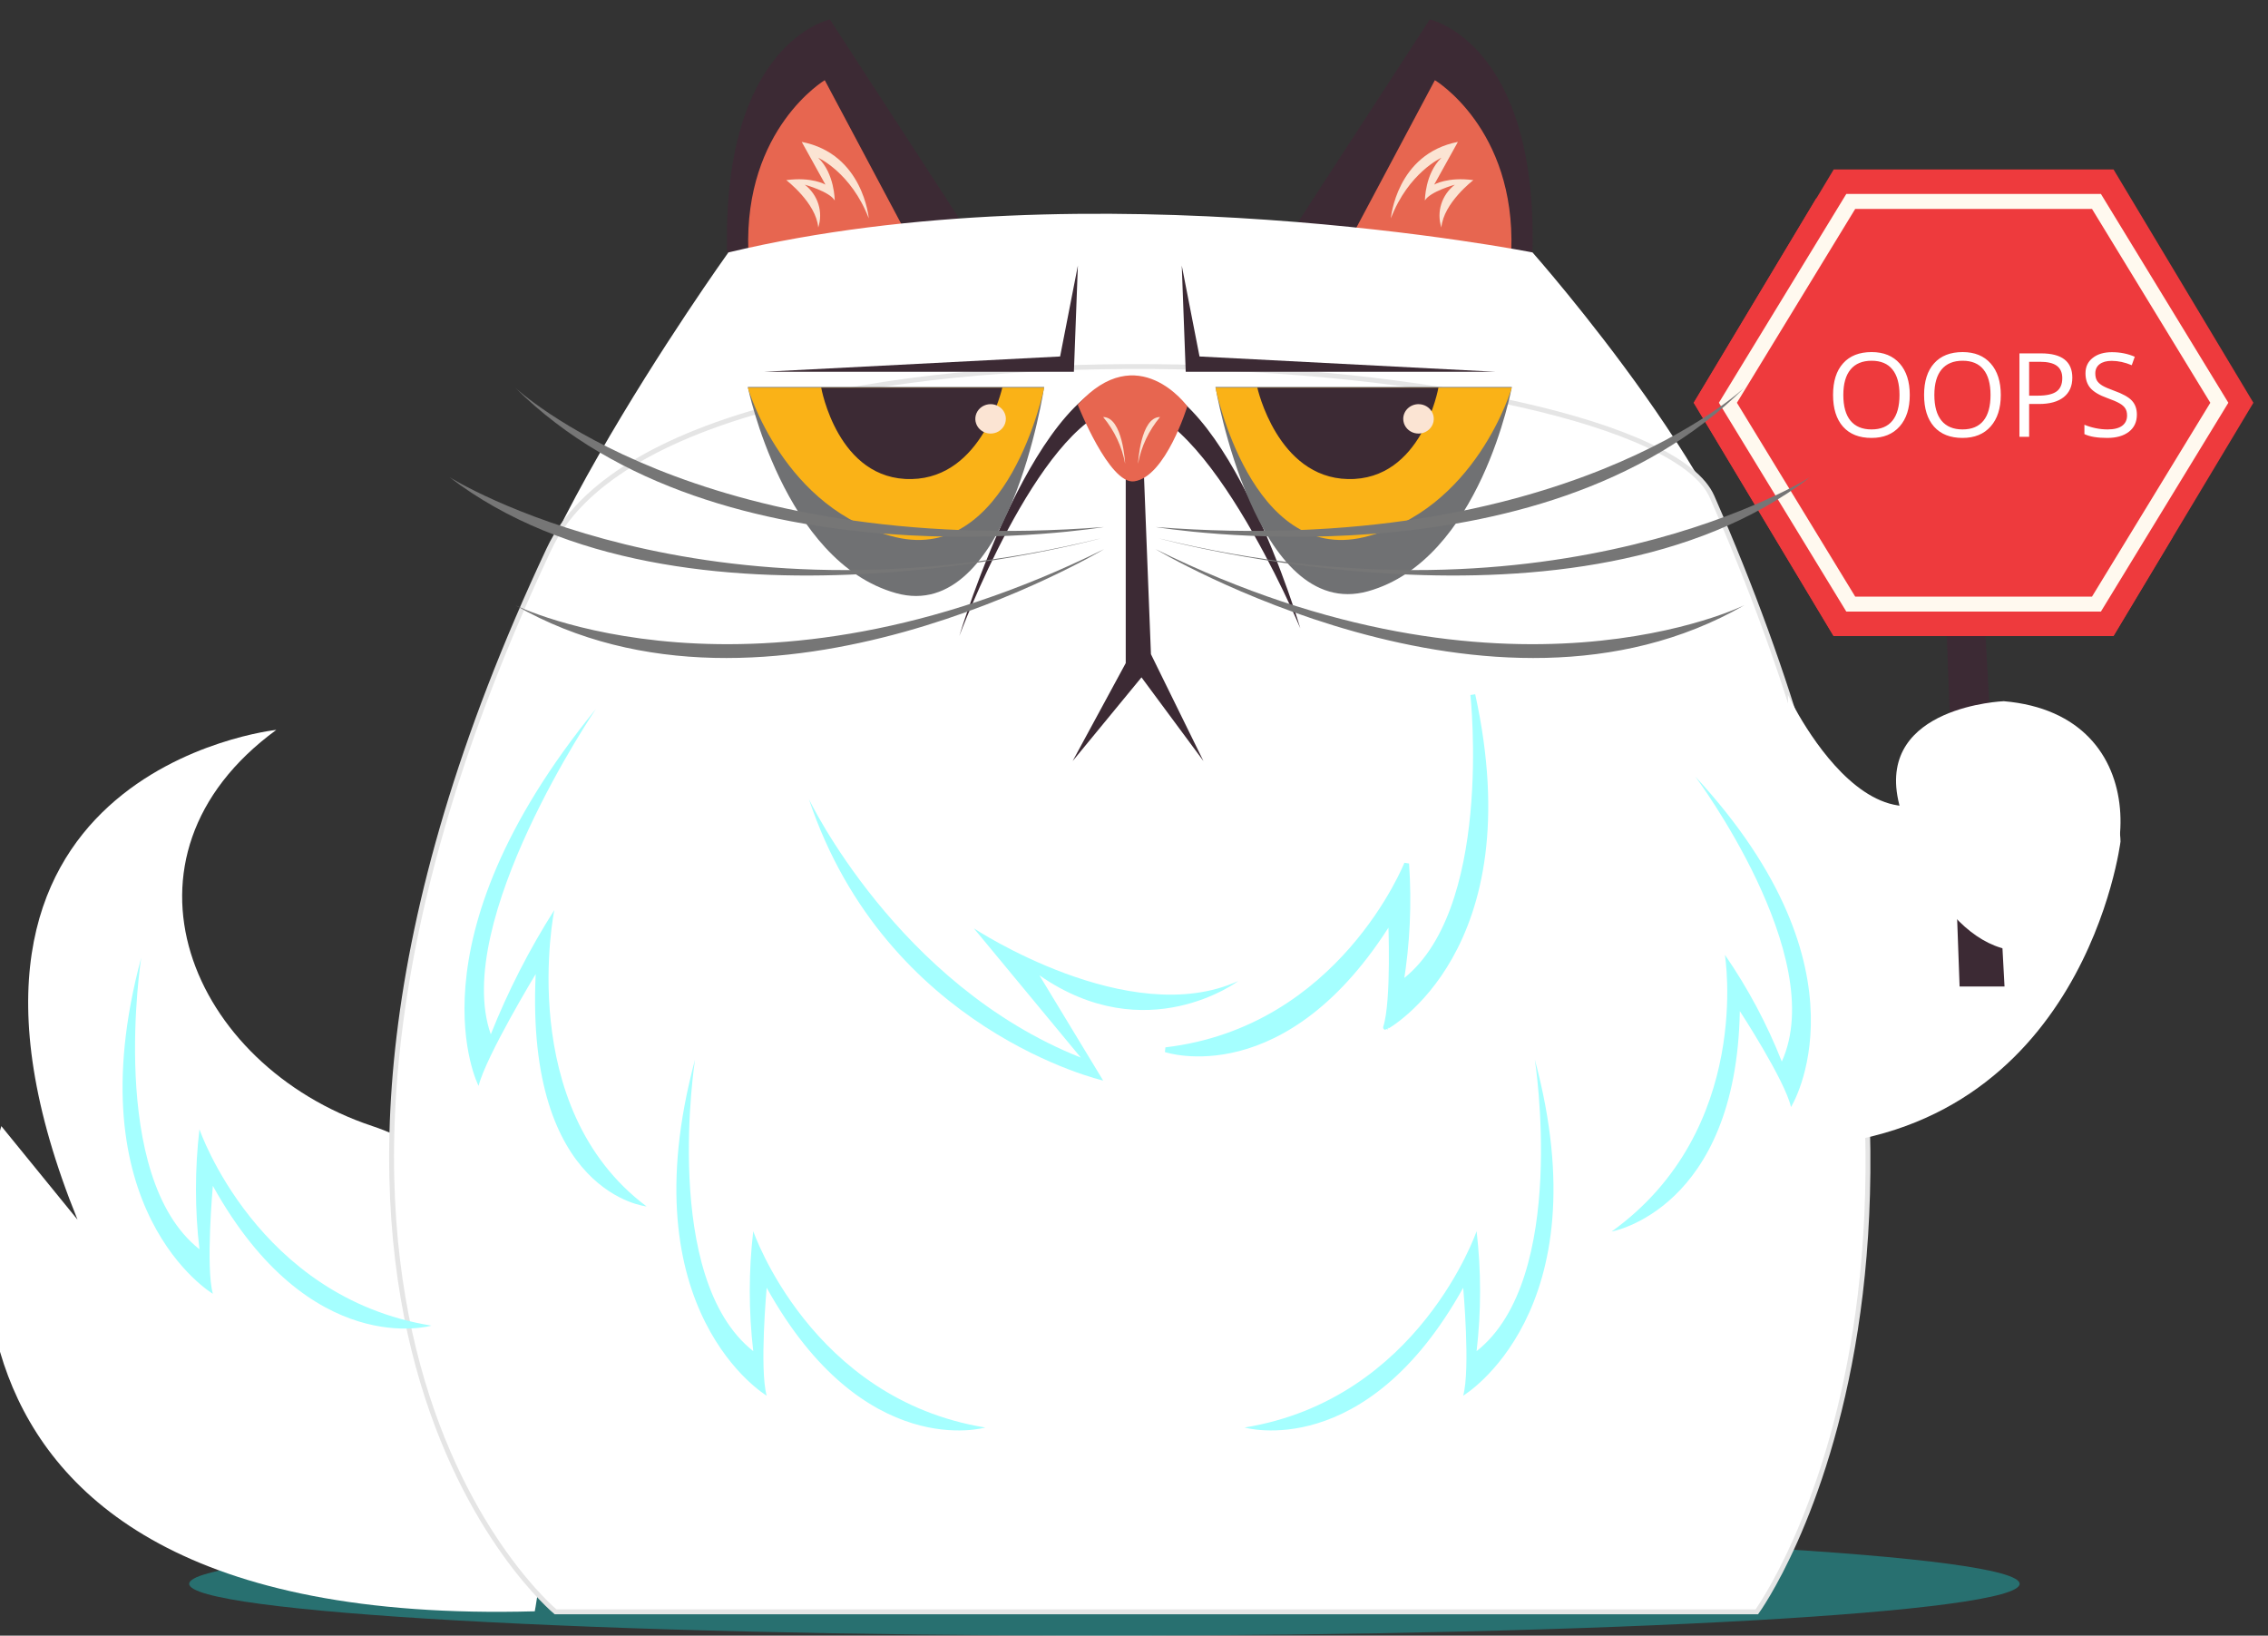 <svg width="466" height="336" viewBox="0 0 466 336" fill="none" xmlns="http://www.w3.org/2000/svg">
<rect x="0" y="0" width="466" height="336" fill="#333333" stroke="none"/>
<g clip-path="url(#clip0)">
<path opacity="0.3" d="M226.921 336.001C330.778 336.001 414.971 331.239 414.971 325.364C414.971 319.489 330.778 314.727 226.921 314.727C123.063 314.727 38.871 319.489 38.871 325.364C38.871 331.239 123.063 336.001 226.921 336.001Z" fill="#0FFFFF"/>
<path d="M109.878 331.006C109.878 331.006 125.949 247.795 76.52 231.333C39.121 218.878 20.971 176.107 56.776 149.937C56.776 149.937 -21.514 158.31 15.93 250.557L0.272 231.333C0.272 231.333 -32.574 334.916 109.878 331.006Z" fill="white"/>
<path d="M198.935 47.74L170.518 4C170.518 4 148.316 8.616 149.404 51.851L198.935 47.74Z" fill="#3C2A34"/>
<path d="M187.395 50.155L169.46 16.471C169.46 16.471 152.877 26.376 153.757 51.493L187.395 50.155Z" fill="#E76650"/>
<path d="M178.501 44.855C178.501 44.855 177.378 31.604 164.73 29.15L169.598 37.922C169.598 37.922 166.848 36.288 161.553 37.004C161.553 37.004 167.695 41.684 168.121 46.738C168.631 45.175 168.641 43.501 168.149 41.932C167.658 40.364 166.687 38.974 165.364 37.945C165.364 37.945 170.449 39.35 171.508 41.185C171.508 41.185 171.508 35.678 168.12 32.414C168.121 32.41 174.898 35.469 178.501 44.855Z" fill="#FBE4D3"/>
<path d="M265.344 47.74L293.761 4C293.761 4 315.963 8.616 314.874 51.851L265.344 47.74Z" fill="#3C2A34"/>
<path d="M276.884 50.155L294.82 16.471C294.82 16.471 311.402 26.376 310.522 51.493L276.884 50.155Z" fill="#E76650"/>
<path d="M285.778 44.855C285.778 44.855 286.902 31.604 299.55 29.15L294.682 37.922C294.682 37.922 297.433 36.288 302.726 37.004C302.726 37.004 296.584 41.684 296.159 46.738C295.649 45.175 295.639 43.501 296.13 41.932C296.622 40.364 297.593 38.974 298.916 37.945C298.916 37.945 293.831 39.35 292.771 41.185C292.771 41.185 292.771 35.678 296.16 32.414C296.159 32.41 289.382 35.469 285.778 44.855Z" fill="#FBE4D3"/>
<path d="M149.66 51.856C149.66 51.856 93.539 130.069 104.23 151.307C114.921 172.545 231.756 277.563 231.756 277.563C231.756 277.563 360.974 155.9 360.974 129.925C360.974 103.95 314.882 51.856 314.882 51.856C314.882 51.856 224.564 33.982 149.66 51.856Z" fill="white"/>
<path d="M114.148 331.115C114.148 331.115 39.263 269.183 112.79 112.81C138.811 57.465 338.462 71.737 351.76 102.028C418.047 253.026 360.966 331.117 360.966 331.117L114.148 331.115Z" fill="white" stroke="#E5E5E5"/>
<path d="M231.302 86.403V136.222L220.394 156.343L234.538 139.147L247.27 156.343L236.482 134.391L234.538 84.636L231.302 86.403Z" fill="#3C2A34"/>
<path d="M315.357 217.664C315.357 217.664 322.377 262.601 303.393 277.562C304.347 269.371 304.347 261.104 303.393 252.914C303.393 252.914 291.579 287.437 255.721 293.251C255.721 293.251 280.632 300.521 300.637 264.542C300.637 264.542 302.145 281.26 300.637 286.709C300.637 286.71 329.323 269.63 315.357 217.664Z" fill="#A5FFFF"/>
<path d="M302.617 142.723C302.617 142.723 307.532 187.917 287.864 202.043C289.201 193.903 289.588 185.644 289.017 177.421C289.017 177.421 275.6 211.397 239.512 215.65C239.512 215.65 264.059 223.99 285.726 188.918C285.726 188.918 286.452 205.683 284.69 211.063C284.684 211.062 314.139 195.241 302.617 142.723Z" fill="#A5FFFF" stroke="#A5FFFF"/>
<path d="M142.806 217.664C142.806 217.664 135.784 262.601 154.768 277.562C153.814 269.371 153.814 261.104 154.768 252.914C154.768 252.914 166.584 287.437 202.44 293.251C202.44 293.251 177.529 300.521 157.527 264.542C157.527 264.542 156.016 281.26 157.527 286.709C157.527 286.71 128.84 269.63 142.806 217.664Z" fill="#A5FFFF"/>
<path d="M122.436 145.639C122.436 145.639 92.709 189.373 100.842 212.481C104.375 203.605 108.743 195.059 113.891 186.948C113.891 186.948 105.606 227.445 132.854 247.835C132.854 247.835 107.938 245.381 110.066 200.098C110.066 200.098 99.938 216.81 98.33 223.064C98.335 223.06 83.12 193.872 122.436 145.639Z" fill="#A5FFFF"/>
<path d="M166.2 164.156C166.2 164.156 184.387 202.308 222.069 217.255L200.099 190.71C200.099 190.71 231.954 211.752 254.431 201.526C254.431 201.526 235.57 215.685 213.556 200.346L226.668 221.979C226.668 221.979 182.115 211.772 166.2 164.156Z" fill="#A5FFFF"/>
<path d="M29.015 196.735C29.015 196.735 21.993 241.672 40.978 256.633C40.024 248.442 40.024 240.174 40.978 231.983C40.978 231.983 52.794 266.507 88.649 272.32C88.649 272.32 63.739 279.591 43.734 243.612C43.734 243.612 42.224 260.329 43.734 265.779C43.734 265.782 15.05 248.703 29.015 196.735Z" fill="#A5FFFF"/>
<path d="M267.171 129.074C267.171 129.074 246.434 79.5 229.379 83.666C213.184 87.62 197.107 130.649 197.107 130.649C197.107 130.649 213.326 76.618 232.916 77.742C252.506 78.867 267.171 129.074 267.171 129.074Z" fill="#3C2A34"/>
<path d="M221.469 54.549L220.65 76.378H156.924L217.817 73.231L221.469 54.549Z" fill="#3C2A34"/>
<path d="M242.813 54.549L243.628 76.378H307.356L246.463 73.231L242.813 54.549Z" fill="#3C2A34"/>
<path d="M221.434 83.126C221.434 83.126 227.918 99.564 233.03 98.881C239.503 98.015 243.955 83.467 243.955 83.467C243.955 83.467 233.827 69.411 221.434 83.126Z" fill="#E76650"/>
<path d="M231.182 95.279C231.182 95.279 230.712 85.67 226.66 85.672C228.983 88.457 230.538 91.761 231.182 95.279Z" fill="#FBE4D3"/>
<path d="M233.827 95.279C233.827 95.279 234.298 85.67 238.351 85.672C236.026 88.457 234.47 91.761 233.827 95.279Z" fill="#FBE4D3"/>
<path d="M153.649 79.499H214.542C214.542 79.499 207.195 128.298 184.095 121.844C160.996 115.39 153.649 79.499 153.649 79.499Z" fill="#707173"/>
<path d="M153.649 79.632H214.542C214.542 79.632 207.195 115.821 184.095 110.368C160.996 104.915 153.649 79.632 153.649 79.632Z" fill="#FAB217"/>
<path d="M168.731 79.632H205.939C205.939 79.632 201.864 98.087 187.336 98.412C172.098 98.752 168.731 79.632 168.731 79.632Z" fill="#3C2A34"/>
<path d="M206.67 86.046C206.67 86.644 206.486 87.228 206.142 87.724C205.797 88.221 205.307 88.608 204.734 88.837C204.161 89.065 203.53 89.125 202.921 89.008C202.313 88.892 201.754 88.604 201.315 88.182C200.877 87.759 200.578 87.221 200.457 86.635C200.336 86.049 200.398 85.442 200.635 84.89C200.873 84.338 201.275 83.867 201.791 83.535C202.306 83.203 202.913 83.026 203.533 83.026C203.945 83.026 204.353 83.104 204.734 83.255C205.115 83.407 205.461 83.63 205.752 83.91C206.043 84.191 206.274 84.524 206.432 84.89C206.589 85.257 206.671 85.65 206.67 86.046Z" fill="#FBE4D3"/>
<path d="M310.63 79.499H249.737C249.737 79.499 257.982 127.912 281.083 121.459C304.184 115.005 310.63 79.499 310.63 79.499Z" fill="#707173"/>
<path d="M310.63 79.632H249.737C249.737 79.632 257.084 115.821 280.184 110.368C303.284 104.915 310.63 79.632 310.63 79.632Z" fill="#FAB217"/>
<path d="M295.549 79.632H258.341C258.341 79.632 262.417 98.087 276.946 98.412C292.185 98.752 295.549 79.632 295.549 79.632Z" fill="#3C2A34"/>
<path d="M288.32 86.046C288.32 86.644 288.504 87.228 288.849 87.724C289.194 88.221 289.684 88.608 290.257 88.837C290.83 89.065 291.461 89.125 292.069 89.008C292.678 88.892 293.237 88.604 293.675 88.182C294.114 87.759 294.413 87.221 294.534 86.635C294.655 86.049 294.593 85.442 294.355 84.89C294.118 84.338 293.716 83.867 293.2 83.535C292.684 83.203 292.078 83.026 291.457 83.026C291.045 83.026 290.637 83.104 290.257 83.256C289.876 83.408 289.53 83.63 289.239 83.91C288.948 84.191 288.717 84.524 288.559 84.89C288.401 85.257 288.32 85.65 288.32 86.046Z" fill="#FBE4D3"/>
<path d="M435.697 172.87C435.697 172.87 428.356 232.815 369.729 235.547L367.348 142.723C367.348 142.723 390.015 191.066 411.862 147.224C411.862 147.224 435.404 157.337 435.697 172.87Z" fill="white"/>
<path d="M407.647 124.578L411.864 202.651H402.634L399.795 124.578H407.647Z" fill="#3C2A34"/>
<path d="M411.714 144.046C411.714 144.046 385.9 145.061 390.018 164.359C394.135 183.656 408.168 202.144 423.78 192.906C439.391 183.669 443.647 146.787 411.714 144.046Z" fill="white"/>
<path d="M376.77 130.67L348.028 82.737L376.771 34.803H434.258L463.001 82.737L434.258 130.67H376.77Z" fill="#EE3A3D"/>
<path d="M372.093 52.177C372.094 48.28 372.49 44.392 373.277 40.569L347.993 82.737L376.737 130.671H434.224L446.44 110.293C437.461 112.104 428.176 111.965 419.26 109.885C410.344 107.806 402.022 103.838 394.9 98.271C387.778 92.704 382.035 85.678 378.089 77.705C374.142 69.731 372.093 61.01 372.089 52.178L372.093 52.177Z" fill="#EE3A3D"/>
<path d="M431.668 125.633H379.355L353.176 82.737L379.355 39.841H431.668L457.853 82.737L431.668 125.633ZM381.185 122.559H429.84L454.148 82.742L429.84 42.92H381.185L356.88 82.742L381.185 122.559Z" fill="#FFF9EF"/>
<path d="M392.395 81.138C392.395 83.88 391.7 86.037 390.309 87.607C388.926 89.177 387 89.962 384.532 89.962C382.008 89.962 380.059 89.193 378.684 87.654C377.317 86.107 376.633 83.927 376.633 81.115C376.633 78.326 377.321 76.165 378.696 74.634C380.071 73.095 382.024 72.326 384.555 72.326C387.016 72.326 388.938 73.107 390.321 74.669C391.704 76.232 392.395 78.388 392.395 81.138ZM378.743 81.138C378.743 83.459 379.235 85.22 380.219 86.423C381.211 87.619 382.649 88.216 384.532 88.216C386.43 88.216 387.864 87.619 388.833 86.423C389.801 85.228 390.286 83.466 390.286 81.138C390.286 78.834 389.801 77.087 388.833 75.9C387.872 74.705 386.446 74.107 384.555 74.107C382.657 74.107 381.211 74.709 380.219 75.912C379.235 77.107 378.743 78.849 378.743 81.138ZM411.098 81.138C411.098 83.88 410.403 86.037 409.012 87.607C407.629 89.177 405.704 89.962 403.235 89.962C400.711 89.962 398.762 89.193 397.387 87.654C396.02 86.107 395.336 83.927 395.336 81.115C395.336 78.326 396.024 76.165 397.399 74.634C398.774 73.095 400.727 72.326 403.258 72.326C405.719 72.326 407.641 73.107 409.024 74.669C410.407 76.232 411.098 78.388 411.098 81.138ZM397.446 81.138C397.446 83.459 397.938 85.22 398.922 86.423C399.915 87.619 401.352 88.216 403.235 88.216C405.133 88.216 406.567 87.619 407.536 86.423C408.504 85.228 408.989 83.466 408.989 81.138C408.989 78.834 408.504 77.087 407.536 75.9C406.575 74.705 405.149 74.107 403.258 74.107C401.36 74.107 399.915 74.709 398.922 75.912C397.938 77.107 397.446 78.849 397.446 81.138ZM425.793 77.587C425.793 79.322 425.2 80.658 424.012 81.595C422.833 82.525 421.141 82.99 418.938 82.99H416.922V89.728H414.93V72.595H419.372C423.653 72.595 425.793 74.259 425.793 77.587ZM416.922 81.279H418.715C420.481 81.279 421.758 80.994 422.547 80.423C423.336 79.853 423.731 78.939 423.731 77.681C423.731 76.548 423.36 75.705 422.618 75.15C421.875 74.595 420.719 74.318 419.149 74.318H416.922V81.279ZM439.059 85.169C439.059 86.677 438.512 87.853 437.418 88.697C436.325 89.54 434.84 89.962 432.965 89.962C430.934 89.962 429.372 89.701 428.278 89.177V87.255C428.981 87.552 429.747 87.787 430.575 87.959C431.403 88.13 432.223 88.216 433.036 88.216C434.364 88.216 435.364 87.966 436.036 87.466C436.708 86.959 437.043 86.255 437.043 85.357C437.043 84.763 436.922 84.279 436.68 83.904C436.446 83.521 436.047 83.169 435.485 82.849C434.93 82.529 434.083 82.165 432.942 81.759C431.348 81.189 430.208 80.513 429.52 79.732C428.84 78.951 428.5 77.931 428.5 76.673C428.5 75.353 428.997 74.302 429.989 73.521C430.981 72.74 432.293 72.349 433.926 72.349C435.629 72.349 437.196 72.662 438.625 73.287L438.004 75.021C436.59 74.427 435.215 74.13 433.879 74.13C432.825 74.13 432 74.357 431.407 74.81C430.813 75.263 430.516 75.892 430.516 76.697C430.516 77.29 430.625 77.779 430.844 78.162C431.063 78.537 431.43 78.884 431.946 79.205C432.469 79.517 433.266 79.865 434.336 80.248C436.133 80.888 437.368 81.576 438.04 82.31C438.719 83.044 439.059 83.998 439.059 85.169Z" fill="white"/>
<path d="M105.851 79.632C105.851 79.632 143.12 114.756 226.827 108.267C226.827 108.267 147.943 121.542 105.851 79.632Z" fill="#767676"/>
<path d="M92.35 98.016C92.35 98.016 144.025 130.649 226.182 110.595C226.181 110.598 139.69 134.366 92.35 98.016Z" fill="#767676"/>
<path d="M105.851 124.313C105.851 124.313 154.504 148.534 226.859 112.81C226.859 112.81 157.809 154.25 105.851 124.313Z" fill="#767676"/>
<path d="M358.432 79.632C358.432 79.632 321.16 114.756 237.454 108.267C237.454 108.267 316.338 121.542 358.432 79.632Z" fill="#767676"/>
<path d="M371.931 98.016C371.931 98.016 320.257 130.649 238.1 110.595C238.1 110.598 324.59 134.366 371.931 98.016Z" fill="#767676"/>
<path d="M358.431 124.313C358.431 124.313 309.774 148.534 237.421 112.81C237.421 112.81 306.471 154.25 358.431 124.313Z" fill="#767676"/>
<path d="M348.33 159.526C348.33 159.526 375.899 196.414 366.104 218.074C363.068 210.367 359.145 203.012 354.41 196.146C354.41 196.146 360.283 232.053 331.137 252.993C331.137 252.993 356.746 248.504 357.476 207.702C357.476 207.702 366.748 221.91 367.991 227.421C367.991 227.422 385.406 199.614 348.33 159.526Z" fill="#A5FFFF"/>
</g>
<defs>
<clipPath id="clip0">
<rect width="466" height="336" fill="white"/>
</clipPath>
</defs>
</svg>
